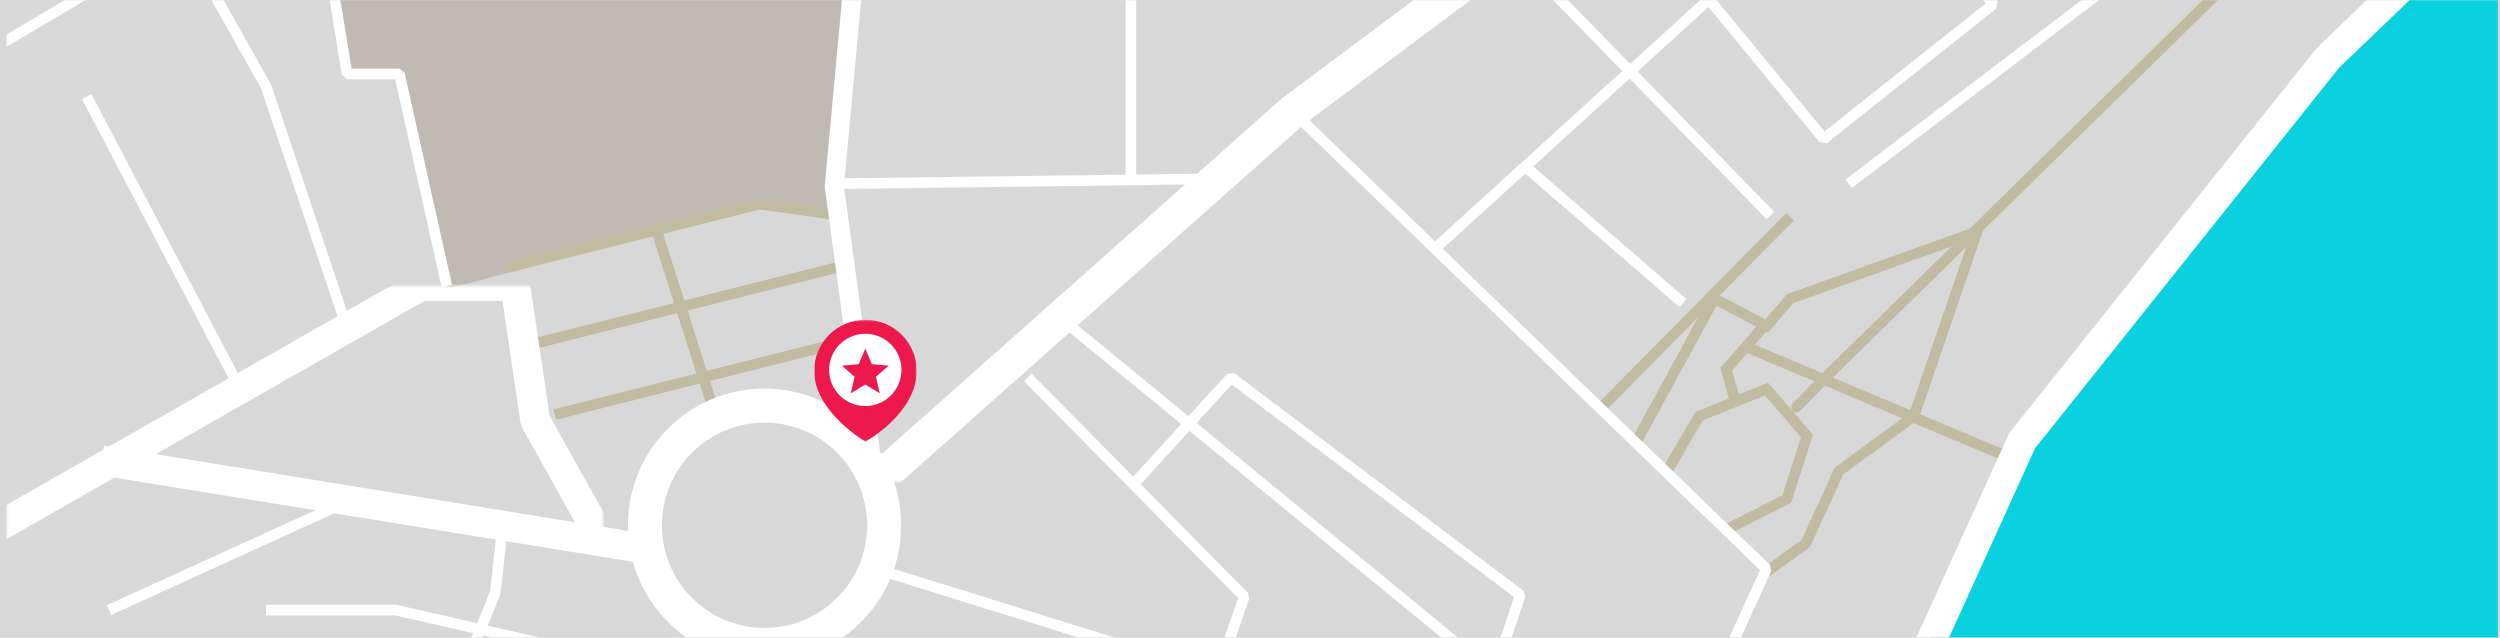 <svg width="1176" height="300" viewBox="0 0 1176 300" fill="none" xmlns="http://www.w3.org/2000/svg">
<rect width="1176" height="300" fill="#D8D8D8"/>
<mask id="mask0_0_10969" style="mask-type:alpha" maskUnits="userSpaceOnUse" x="0" y="0" width="1176" height="300">
<rect width="1176" height="300" fill="white"/>
</mask>
<g mask="url(#mask0_0_10969)">
<path fill-rule="evenodd" clip-rule="evenodd" d="M339.524 -104H291.57V-46.128H150L163.297 36.072H187.924L210.176 136L357.213 96.637L391.117 101.924V87.824L404 -37.903L339.524 -104Z" fill="#BFBAB4"/>
<path d="M238 126L357.186 96L391 100.706" stroke="#C0BBA1" stroke-width="5"/>
<path d="M246 163L397 125" stroke="#C0BBA1" stroke-width="5"/>
<path d="M261 195L412 157" stroke="#C0BBA1" stroke-width="5"/>
<path d="M309 109L337 197" stroke="#C0BBA1" stroke-width="5"/>
<mask id="mask1_0_10969" style="mask-type:alpha" maskUnits="userSpaceOnUse" x="842" y="-87" width="334" height="282">
<path fill-rule="evenodd" clip-rule="evenodd" d="M842.537 -86.248H1175.91V194.052H842.537V-86.248Z" fill="white"/>
</mask>
<g mask="url(#mask1_0_10969)">
<path d="M1175.91 -86.248L1059.56 -19.336L861.032 175.28L842.537 194.052" stroke="#C0BBA1" stroke-width="5"/>
</g>
<path d="M842 102L752 193" stroke="#C0BBA1" stroke-width="5"/>
<path d="M769 209.109L806.413 140.492L831.055 153.344L842.071 140.492L930 109L900.287 195.785L865.084 221.537L849.499 255.533L831.055 269" stroke="#C0BBA1" stroke-width="5"/>
<path d="M784 221.878L799.198 195.793L830.935 183L850 205.098L840.496 234.755L812.375 249" stroke="#C0BBA1" stroke-width="5"/>
<path d="M816.327 189L812 173.688L831 152" stroke="#C0BBA1" stroke-width="5"/>
<path d="M947 216L821 163" stroke="#C0BBA1" stroke-width="5"/>
<path fill-rule="evenodd" clip-rule="evenodd" d="M1094.33 28.198L950.224 208.01L840.576 448.54L765 782H1175V-49L1094.33 28.198Z" fill="#0AD1E0"/>
<path fill-rule="evenodd" clip-rule="evenodd" d="M415.904 247.097C415.904 278.184 390.712 303.384 359.634 303.384C328.556 303.384 303.364 278.184 303.364 247.097C303.364 216.01 328.556 190.809 359.634 190.809C390.712 190.809 415.904 216.01 415.904 247.097Z" stroke="white" stroke-width="16"/>
<path d="M304.479 258.289L47.802 216.608" stroke="white" stroke-width="14" stroke-linejoin="bevel"/>
<mask id="mask2_0_10969" style="mask-type:alpha" maskUnits="userSpaceOnUse" x="3" y="134" width="281" height="125">
<path fill-rule="evenodd" clip-rule="evenodd" d="M3.254 134.522H283.669V258.823H3.254V134.522Z" fill="white"/>
</mask>
<g mask="url(#mask2_0_10969)">
<path d="M-20.191 258.823L197.857 134.522H242.404L251.782 197.845L283.669 255.001" stroke="white" stroke-width="14" stroke-linejoin="bevel"/>
</g>
<mask id="mask3_0_10969" style="mask-type:alpha" maskUnits="userSpaceOnUse" x="412" y="-391" width="764" height="618">
<path fill-rule="evenodd" clip-rule="evenodd" d="M412.035 -390.827H1175.55V226.59H412.035V-390.827Z" fill="white"/>
</mask>
<g mask="url(#mask3_0_10969)">
<path d="M412.035 226.59L608.161 52.437L931.715 -189.13L1154.45 -320.467L1187.28 -421.315" stroke="white" stroke-width="16" stroke-linejoin="bevel"/>
</g>
<path d="M291.641 -390.827L303.364 -294.67L296.33 -149.26L404.181 -39.031L392.458 87.616L411.215 225.989" stroke="white" stroke-width="9" stroke-linejoin="bevel"/>
<path d="M391.286 86.443L572.505 84.098" stroke="white" stroke-width="5" stroke-linejoin="bevel"/>
<path d="M841.904 -122.077L937.578 2.011L857.862 65.334L803.936 -0.334" stroke="white" stroke-width="5" stroke-linejoin="bevel"/>
<path d="M869.584 86.443L1045.43 -47.239L1075.91 -61.311" stroke="white" stroke-width="5" stroke-linejoin="bevel"/>
<path d="M531.962 84.098V-75.383L571.82 -91.8L585.888 -117.599L873.436 -294.086" stroke="white" stroke-width="5" stroke-linejoin="bevel"/>
<mask id="mask4_0_10969" style="mask-type:alpha" maskUnits="userSpaceOnUse" x="766" y="-62" width="410" height="844">
<path fill-rule="evenodd" clip-rule="evenodd" d="M766.422 -61.311H1175.55V781.827H766.422V-61.311Z" fill="white"/>
</mask>
<g mask="url(#mask4_0_10969)">
<path d="M766.422 781.827L841.841 448.012L951.254 207.227L1095.06 27.224L1187.28 -61.311" stroke="white" stroke-width="14" stroke-linejoin="bevel"/>
</g>
<path d="M860.414 407.135L412.036 267.603" stroke="white" stroke-width="5" stroke-linejoin="bevel"/>
<path d="M572.505 317.54L585.302 280.714L483.485 177.52" stroke="white" stroke-width="5" stroke-linejoin="bevel"/>
<mask id="mask5_0_10969" style="mask-type:alpha" maskUnits="userSpaceOnUse" x="3" y="-193" width="161" height="348">
<path fill-rule="evenodd" clip-rule="evenodd" d="M3.254 -192.943H163.24V154.256H3.254V-192.943Z" fill="white"/>
</mask>
<g mask="url(#mask5_0_10969)">
<path d="M-6.124 -192.943L125.173 40.711L163.24 154.256" stroke="white" stroke-width="5" stroke-linejoin="bevel"/>
</g>
<mask id="mask6_0_10969" style="mask-type:alpha" maskUnits="userSpaceOnUse" x="3" y="-29" width="81" height="75">
<path fill-rule="evenodd" clip-rule="evenodd" d="M3.254 -28.372H83.248V45.4H3.254V-28.372Z" fill="white"/>
</mask>
<g mask="url(#mask6_0_10969)">
<path d="M-41.292 45.4L83.248 -28.372" stroke="white" stroke-width="5" stroke-linejoin="bevel"/>
</g>
<path d="M40.769 45.4L112.963 182.917" stroke="white" stroke-width="5" stroke-linejoin="bevel"/>
<path d="M727.89 365.894L724.788 335.103L504.48 154.256" stroke="white" stroke-width="5" stroke-linejoin="bevel"/>
<path d="M791.625 142.528L717.442 78.32" stroke="white" stroke-width="5" stroke-linejoin="bevel"/>
<path d="M832.812 101.348L710.6 -24.044" stroke="white" stroke-width="5" stroke-linejoin="bevel"/>
<path d="M702.699 316.97L715.168 279.931L579.111 177.52L534.821 225.989" stroke="white" stroke-width="5" stroke-linejoin="bevel"/>
<path d="M51.319 286.967L163.241 235.966" stroke="white" stroke-width="5" stroke-linejoin="bevel"/>
<path d="M125.174 286.967H186.134L283.669 309.247L317.593 330.414L357.346 455.761" stroke="white" stroke-width="5" stroke-linejoin="bevel"/>
<path d="M172.624 347.945L211.924 330.414L233.026 278.759L236.406 247.531" stroke="white" stroke-width="5" stroke-linejoin="bevel"/>
<path d="M210.166 134.522L187.892 34.795H163.241L149.931 -47.239H291.641V-104.995H339.641" stroke="white" stroke-width="5" stroke-linejoin="bevel"/>
<path d="M778.827 381.745L830.898 267.604L674.982 116.932L803.935 -0.334L887.851 -62.484" stroke="white" stroke-width="5" stroke-linejoin="bevel"/>
<path d="M674.982 116.932L610.506 54.782" stroke="white" stroke-width="5" stroke-linejoin="bevel"/>
<mask id="mask7_0_10969" style="mask-type:alpha" maskUnits="userSpaceOnUse" x="383" y="150" width="49" height="58">
<path fill-rule="evenodd" clip-rule="evenodd" d="M383 150.432H431.21V207.744H383V150.432Z" fill="white"/>
</mask>
<g mask="url(#mask7_0_10969)">
<path fill-rule="evenodd" clip-rule="evenodd" d="M431.21 174.482C431.21 161.2 420.418 150.432 407.105 150.432C393.792 150.432 383 161.2 383 174.482C383 193.672 407.105 207.744 407.105 207.744C407.105 207.744 431.21 194.439 431.21 174.482Z" fill="#ED184B"/>
</g>
<path fill-rule="evenodd" clip-rule="evenodd" d="M424.057 173.999C424.057 164.61 416.435 157 407.034 157C397.632 157 390.01 164.61 390.01 173.999C390.01 183.389 397.632 191 407.034 191C416.435 191 424.057 183.389 424.057 173.999Z" fill="white"/>
<path fill-rule="evenodd" clip-rule="evenodd" d="M407.033 180.88L413.84 185L412.039 177.231L418.049 172.005L410.127 171.325L407.033 164L403.94 171.325L396.018 172.005L402.027 177.231L400.227 185L407.033 180.88Z" fill="#ED184B"/>
</g>
</svg>
